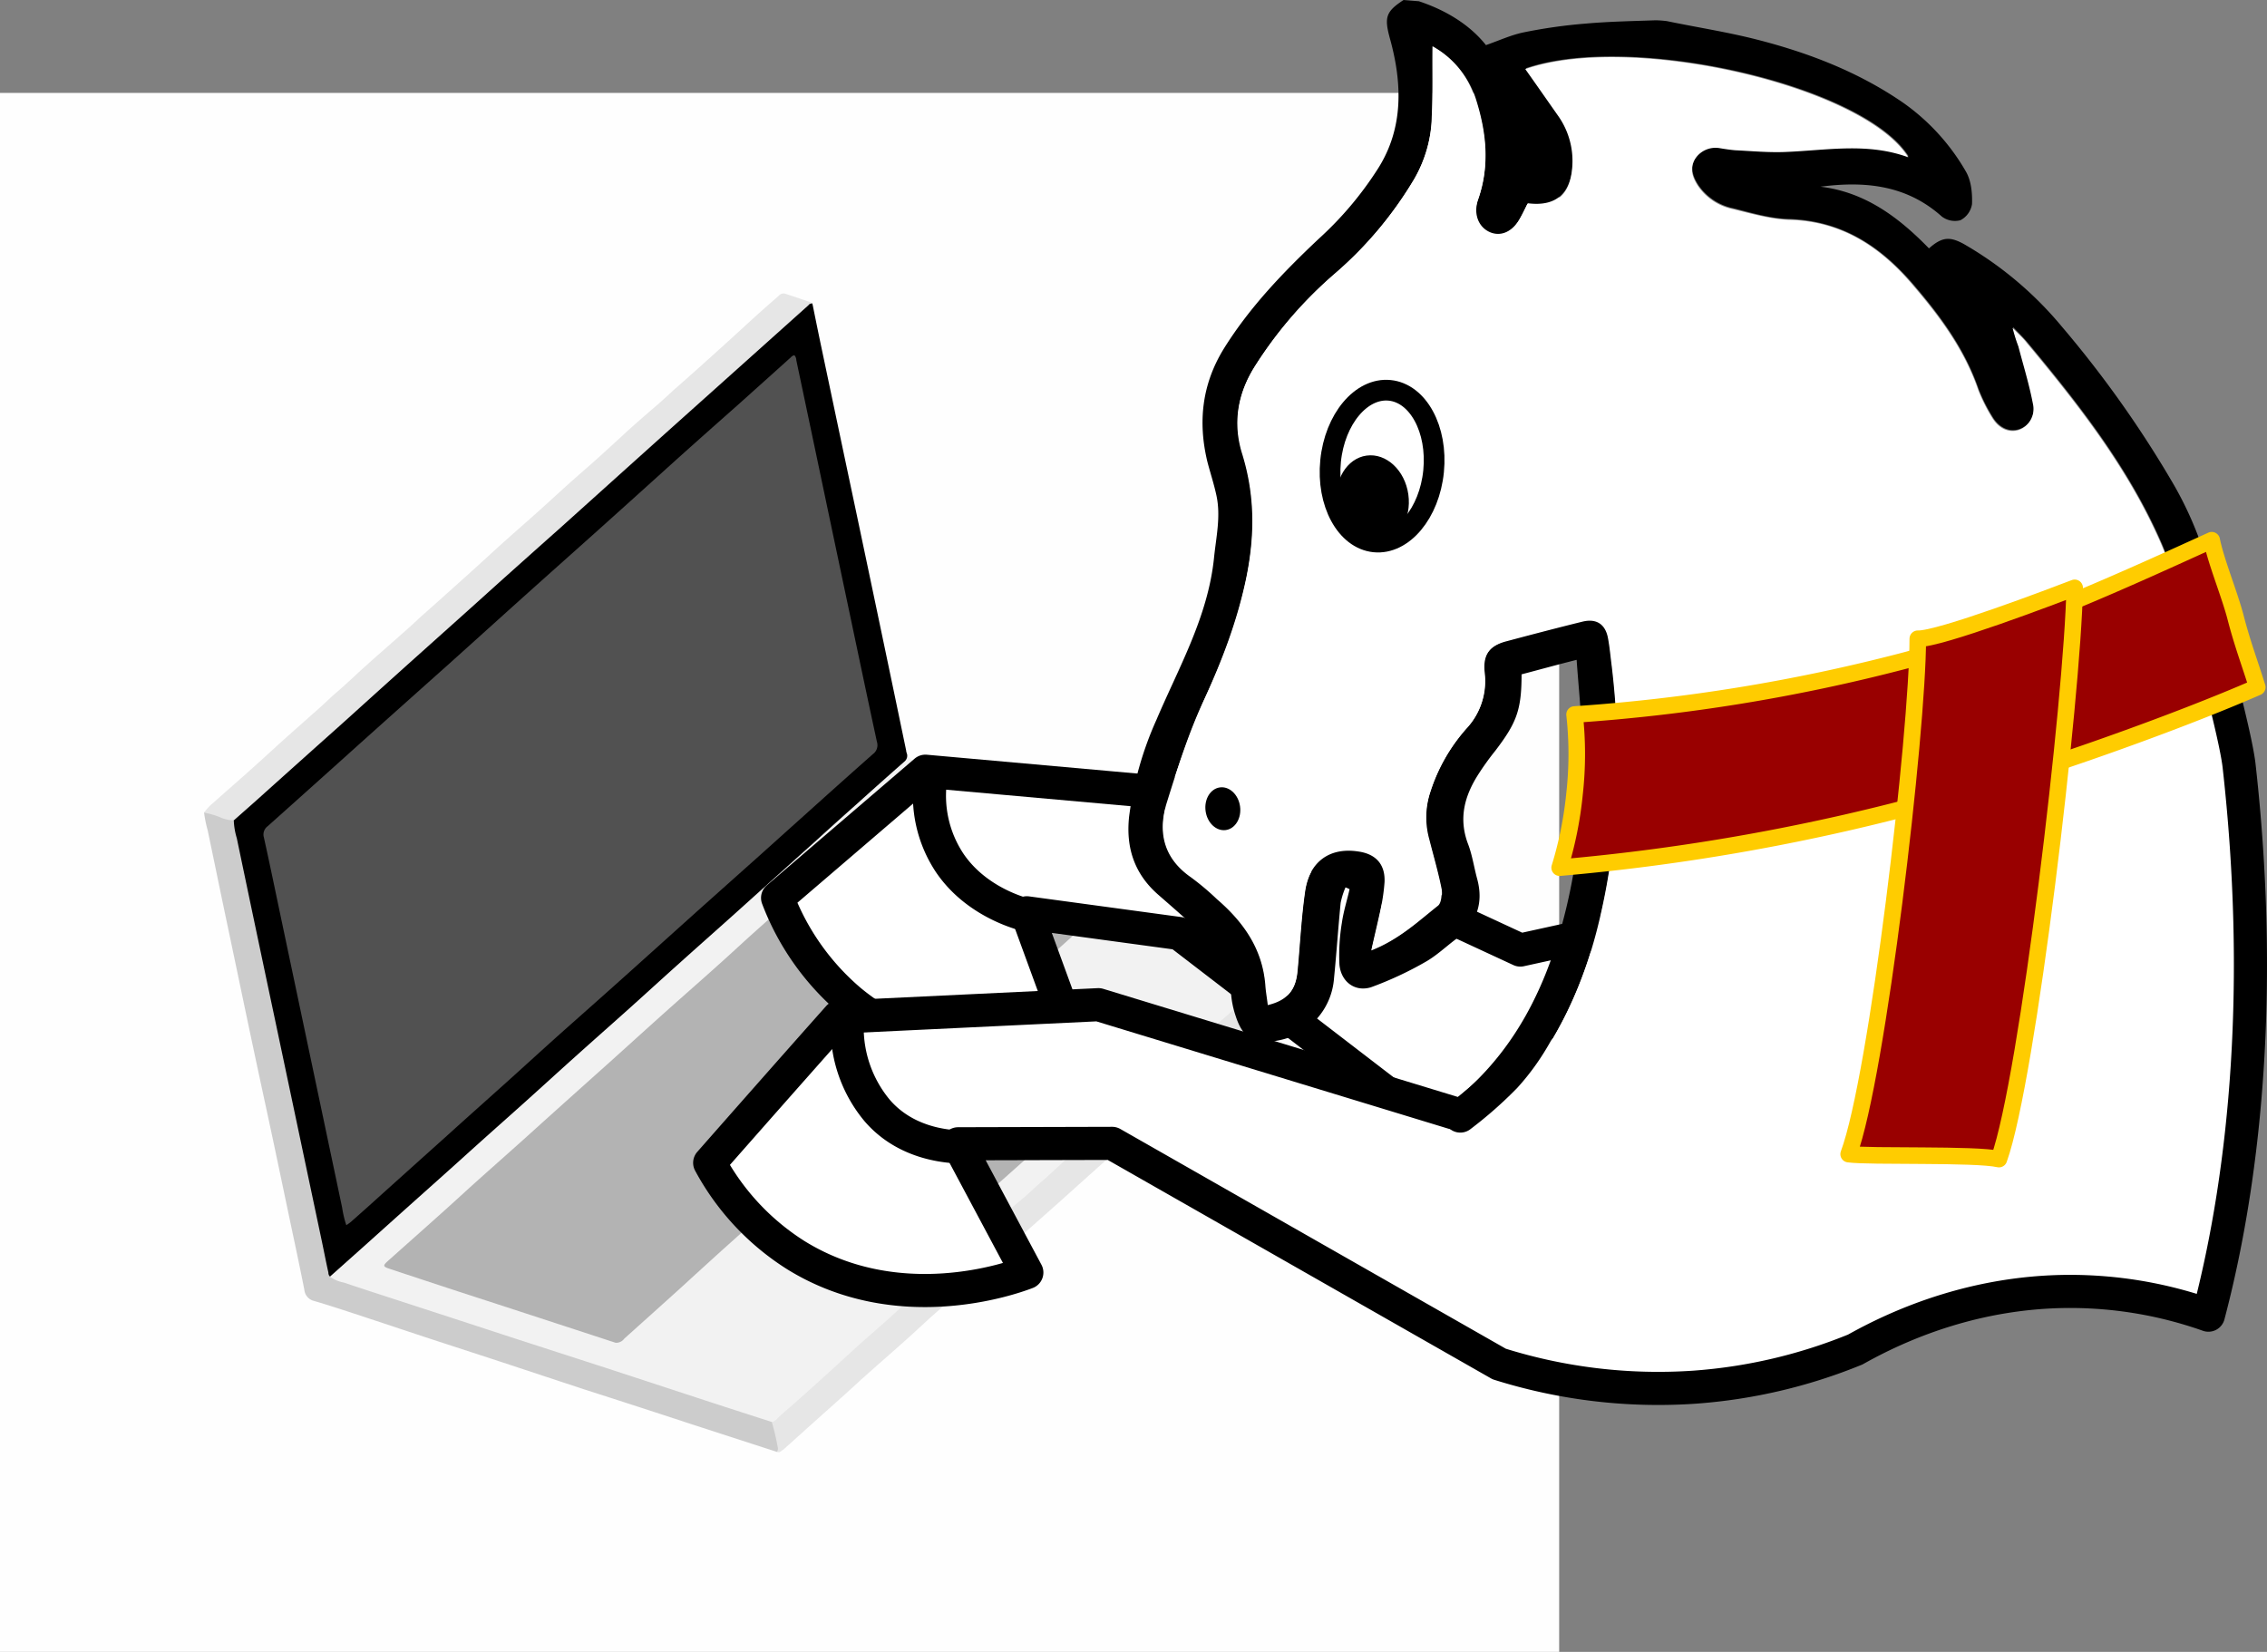 <svg id="Layer_1" data-name="Layer 1" xmlns="http://www.w3.org/2000/svg" viewBox="0 0 547.57 399.04"><rect x="0" y="0" width="547.57" height="399.04" fill="#808080" stroke="none"/><defs><style>.cls-1{fill:#fefefe;}.cls-2{fill:#f2f2f2;}.cls-3{fill:#ccc;}.cls-4{fill:#e6e6e6;}.cls-5{fill:#b3b3b3;}.cls-6{fill:#515151;}.cls-10,.cls-7,.cls-9{fill:#fff;}.cls-10,.cls-7,.cls-8{stroke:#000;}.cls-11,.cls-7,.cls-8{stroke-linecap:round;stroke-linejoin:round;}.cls-7,.cls-8{stroke-width:8px;}.cls-8{fill:none;}.cls-10{stroke-miterlimit:10;stroke-width:5px;}.cls-11{fill:#900;stroke:#fc0;stroke-width:4px;}</style></defs><title>logo</title><g id="laptop"><path class="cls-1" d="M137.68,503.34V126.74h376.6v376.6H137.68Z" transform="translate(-137.68 -104.3)"/><path class="cls-2" d="M356.77,286.48a2.55,2.55,0,0,0,1.77,1.58c3.88,1.24,7.73,2.55,11.62,3.76s7.52,2.53,11.29,3.77c4.81,1.58,9.64,3.11,14.46,4.68,6.85,2.24,13.69,4.51,20.54,6.75,3.43,1.12,6.88,2.16,10.3,3.28,3.92,1.28,7.82,2.62,11.74,3.9q11.91,3.89,23.84,7.75a3,3,0,0,1,1.75,1c-0.87,1.81-2.53,2.9-3.95,4.16q-8.39,7.42-16.67,14.95c-5.66,5.11-11.35,10.19-17,15.29s-11.17,10.06-16.79,15.06c-4.53,4-9,8.12-13.5,12.15-5.49,4.9-11,9.84-16.45,14.73-4.52,4-9,8.11-13.54,12.12-5.79,5.12-11.41,10.42-17.24,15.49-3.5,3-6.93,6.2-10.36,9.32-4.29,3.9-8.67,7.69-12.92,11.63a3.33,3.33,0,0,1-1.72.65c-3.75-.78-7.28-2.24-10.91-3.39-8.81-2.79-17.58-5.73-26.37-8.59-9.19-3-18.36-6.05-27.55-9-11.88-3.84-23.72-7.8-35.6-11.62-1.74-.56-3.5-1-5.19-1.75a1.56,1.56,0,0,1-1.19-1.11,4.64,4.64,0,0,1,1.59-2.43q10.78-9.69,21.57-19.37,9.26-8.33,18.53-16.65,13.79-12.33,27.53-24.71c7.27-6.53,14.51-13.09,21.81-19.58,9-8,17.86-16.07,26.84-24.06,6.4-5.7,12.73-11.47,19.21-17.07C355.09,288.27,355.62,287.06,356.77,286.48Z" transform="translate(-137.68 -104.3)"/><path d="M356.77,286.48a1.83,1.83,0,0,1-.65,1.8q-5.68,5-11.33,10.1-5,4.44-9.89,8.89l-10.12,9.1q-5.17,4.65-10.35,9.31c-4.39,3.93-8.8,7.83-13.18,11.77-3.88,3.48-7.72,7-11.6,10.48-4.35,3.9-8.73,7.76-13.07,11.66-3.88,3.48-7.73,7-11.61,10.49-3.26,2.93-6.54,5.84-9.81,8.76-3.42,3.06-6.82,6.15-10.24,9.21l-9.8,8.76L225,405.89l-7.59,6.77c-1.31,0-1.21-1.12-1.39-1.9-0.93-4.24-1.8-8.49-2.7-12.73-4.82-22.75-9.56-45.52-14.4-68.27q-2.54-12-5-23.93a6.22,6.22,0,0,1-.23-3.09c0.13-1.18,1.1-1.74,1.85-2.42,5-4.63,10.2-9.13,15.28-13.71,5.47-4.93,11-9.82,16.46-14.73q6.49-5.8,12.94-11.63,8.92-8,17.84-16,8-7.23,16.1-14.45l20-17.88q9.1-8.16,18.18-16.35c6.47-5.85,12.95-11.69,19.51-17.43,0.6-.52,1.21-1,2.06-0.49,0.76,3.73,1.51,7.46,2.3,11.18q4.16,19.75,8.34,39.49,4.52,21.43,9,42.86c1,4.8,2,9.6,3,14.4C356.56,285.88,356.68,286.18,356.77,286.48Z" transform="translate(-137.68 -104.3)"/><path class="cls-3" d="M194.15,302.48a17,17,0,0,0,.73,4.31q4.64,22.21,9.35,44.41l11.2,53c0.53,2.5,1,5,1.57,7.51a1.34,1.34,0,0,0,.39,1,8.22,8.22,0,0,0,3.27,1.4c4.56,1.53,9.13,3,13.7,4.49l13.12,4.27,14.75,4.82L284,434.73l25.92,8.49c4.72,1.54,9.44,3.05,14.16,4.58a1.94,1.94,0,0,1,1.23,1.47c0.3,1.36.69,2.69,0.87,4.07,0.09,0.73.09,1.45-.84,1.69L304,448.11Q291.51,444,279,440c-6.06-2-12.11-4-18.16-6S248.6,430,242.49,428c-5.46-1.79-10.91-3.62-16.37-5.42-4.17-1.37-8.33-2.77-12.53-4a3.06,3.06,0,0,1-2.39-2.67c-1.22-6.2-2.56-12.38-3.86-18.56s-2.55-12.17-3.84-18.25c-1.35-6.33-2.73-12.66-4.08-19q-1.89-8.89-3.75-17.78t-3.77-17.94c-1.36-6.49-2.69-13-4.05-19.48a30.88,30.88,0,0,1-.88-4.29,1.24,1.24,0,0,1,.69-0.33A11,11,0,0,1,194.15,302.48Z" transform="translate(-137.68 -104.3)"/><path class="cls-4" d="M194.15,302.48a8.65,8.65,0,0,1-3.46-.82,19.32,19.32,0,0,0-3.73-1.05,12.32,12.32,0,0,1,2.25-2.39c3.46-3.1,7-6.15,10.42-9.25,2.53-2.26,5-4.58,7.54-6.84s5.15-4.58,7.73-6.86c1.29-1.14,2.5-2.37,3.81-3.49,2.58-2.2,5-4.57,7.54-6.83,3.35-3,6.74-5.93,10.09-8.92,1.29-1.15,2.52-2.35,3.82-3.49,4-3.54,8-7.15,12-10.75,2.52-2.27,5-4.59,7.53-6.85s5.17-4.56,7.73-6.85,4.86-4.43,7.31-6.63,4.86-4.27,7.27-6.43c1.91-1.71,3.79-3.44,5.67-5.17,3-2.79,6.15-5.5,9.27-8.19,1.34-1.16,2.61-2.41,3.94-3.58,4-3.49,7.87-7,11.79-10.54,2.6-2.34,5.16-4.73,7.75-7.07,1.78-1.61,3.6-3.18,5.39-4.77a1.52,1.52,0,0,1,1.57-.45c2,0.66,4,1.33,5.94,2a1.68,1.68,0,0,1,.46.4,0.77,0.77,0,0,0-.8.35l-10.49,9.4-12,10.75-11.17,10-11.75,10.56q-7.38,6.64-14.76,13.28c-4,3.55-7.94,7.07-11.91,10.62-3.77,3.37-7.52,6.77-11.29,10.15q-6.7,6-13.4,12-7.33,6.59-14.65,13.21c-3.22,2.9-6.46,5.77-9.68,8.66q-5.07,4.54-10.14,9.09C199.24,298,196.69,300.23,194.15,302.48Z" transform="translate(-137.68 -104.3)"/><path class="cls-4" d="M325.36,455a1.37,1.37,0,0,0,.2-1,60.62,60.62,0,0,0-1.46-6.19,2,2,0,0,0,1-.51c1.09-1.13,2.3-2.12,3.48-3.16q4.35-3.82,8.64-7.72c2.59-2.34,5.15-4.73,7.75-7.07,2.45-2.2,4.95-4.33,7.39-6.53,2.87-2.59,5.67-5.24,8.54-7.83,3.41-3.07,6.9-6.06,10.3-9.15,2.43-2.22,5-4.29,7.35-6.58,2.14-2.06,4.44-4,6.7-5.89,1.19-1,2.29-2.13,3.48-3.16,2.65-2.27,5.17-4.71,7.77-7.05s5.15-4.57,7.73-6.86c1.13-1,2.28-2,3.39-3,3.9-3.62,7.95-7.08,11.87-10.68,2.57-2.37,5.22-4.65,7.78-7,2.4-2.24,4.91-4.37,7.38-6.53,1.14-1,2.21-2.07,3.36-3.06,2.65-2.28,5.17-4.71,7.76-7.05s5.15-4.57,7.72-6.86c1.32-1.18,2.63-2.38,4-3.57l5.62-5a2.39,2.39,0,0,1,1.08-.61c0.37,1.68.71,3.37,1.11,5.05a2.87,2.87,0,0,1-.93,3.1c-2.67,2.34-5.3,4.72-8,7.08-1.25,1.11-2.47,2.25-3.72,3.36-3.71,3.29-7.31,6.71-11,10-4.11,3.63-8.14,7.35-12.25,11s-8.14,7.34-12.25,11c-4.77,4.22-9.51,8.48-14.24,12.74q-4.54,4.08-9.09,8.16c-3.58,3.2-7.19,6.37-10.77,9.57-2.57,2.3-5.08,4.65-7.65,7s-5.08,4.5-7.62,6.75c-1.17,1-2.29,2.13-3.48,3.16-2.57,2.22-5,4.57-7.54,6.84-3.46,3.1-7,6.16-10.43,9.24-1.37,1.21-2.7,2.47-4.05,3.69l-8.4,7.52c-2.33,2.09-4.65,4.2-7,6.29C326.39,454.71,326.08,455.33,325.36,455Z" transform="translate(-137.68 -104.3)"/><path class="cls-5" d="M286.39,428.67l-1.3-.42L267.8,422.6q-9.62-3.14-19.24-6.26-8.42-2.76-16.82-5.55c-1.57-.52-1.61-0.76-0.37-1.88,4.48-4,9-8,13.45-12,2.61-2.33,5.18-4.71,7.78-7.05,3.54-3.17,7.1-6.32,10.64-9.49,2.3-2.05,4.58-4.13,6.87-6.19q7.46-6.7,14.94-13.39c4.85-4.37,9.68-8.76,14.55-13.11,4-3.56,8-7.06,11.95-10.62,2.69-2.4,5.32-4.86,8-7.27,4.4-3.94,8.82-7.85,13.22-11.79,3.73-3.35,7.44-6.72,11.17-10.08l12.93-11.64c0.27-.24.6-0.42,0.86-0.68a1.73,1.73,0,0,1,2-.33c2.27,0.78,4.56,1.53,6.85,2.27,6.51,2.12,13,4.21,19.54,6.34,5.51,1.8,11,3.65,16.53,5.46,3.48,1.14,7,2.26,10.44,3.39,0.4,0.13.8,0.25,1.19,0.4,1,0.4,1.07.59,0.22,1.35q-6.93,6.23-13.89,12.45c-2.37,2.13-4.72,4.28-7.1,6.41l-14.59,13.07L366,358l-9.91,8.9q-5.83,5.23-11.66,10.46c-3.54,3.17-7.1,6.32-10.65,9.48-2.34,2.09-4.65,4.21-7,6.3l-14.7,13.18Q307,410.92,302,415.5q-6.75,6.09-13.52,12.16A2.43,2.43,0,0,1,286.39,428.67Z" transform="translate(-137.68 -104.3)"/><path class="cls-5" d="M373.11,361.26c1.44,0.45,3,.93,4.53,1.43l15.35,5,6,1.93a5.85,5.85,0,0,1,.87.35c0.72,0.37.77,0.59,0.18,1.13q-2.7,2.51-5.44,5-3.9,3.51-7.82,7c-3.74,3.34-7.49,6.67-11.21,10-3.12,2.82-2.27,2.31-5.72,1.21-7.71-2.47-15.41-5-23.11-7.52-0.57-.19-1.43-0.17-1.59-0.83s0.65-1.11,1.13-1.55q6.09-5.53,12.23-11c4.18-3.71,8.38-7.4,12.48-11.2A2.6,2.6,0,0,1,373.11,361.26Z" transform="translate(-137.68 -104.3)"/><path class="cls-6" d="M221.33,400.27a24.09,24.09,0,0,1-1-4.21Q213,361.3,205.66,326.54c-1.4-6.65-2.77-13.31-4.24-19.94a2.49,2.49,0,0,1,.91-2.71q11.57-10.33,23.1-20.71,10.45-9.36,20.91-18.69c5.87-5.27,11.72-10.57,17.59-15.84s12-10.72,18-16.09q9.62-8.64,19.21-17.31c4.86-4.36,9.74-8.69,14.61-13q6.48-5.8,12.94-11.62a1.52,1.52,0,0,1,.86-0.52,1.8,1.8,0,0,1,.47,1.2q3.66,17.33,7.3,34.67,3.18,15.11,6.37,30.22c1.92,9.1,3.83,18.2,5.8,27.29a2.67,2.67,0,0,1-1,3c-4.52,4-9,8-13.45,12l-14.23,12.78L305.9,324.58q-8.27,7.44-16.55,14.88c-4.86,4.36-9.74,8.69-14.6,13s-9.77,8.82-14.66,13.22-9.66,8.63-14.48,13q-9.8,8.79-19.58,17.6c-1.13,1-2.24,2-3.38,3C222.27,399.65,221.83,399.91,221.33,400.27Z" transform="translate(-137.68 -104.3)"/></g><g id="horse"><path class="cls-7" d="M624.1,307.6c-2,5.3,16.7,4,13.1,10.5-4,7.2,6.7,15.4,2.8,20.2l-46.4,78.1-85.7-21-85.4-65.6-36.8-5,12.1,33.1c-4.1.9-32.3,6.7-54.7-11.8a60.89,60.89,0,0,1-17.6-24.9l35.7-30.6,62.6,5.6,81.1,37.6Z" transform="translate(-137.68 -104.3)"/><path class="cls-8" d="M362.5,292.2a29.31,29.31,0,0,0,4.6,20.6c6.6,9.7,17.9,12.5,19.7,12.8" transform="translate(-137.68 -104.3)"/><path d="M540.3,109.4c7.2,1.5,14.4,2.6,21.5,4.4,12.6,3.2,24.6,7.8,35.4,15.2a52,52,0,0,1,15.3,16.7c1.3,2.2,1.6,5.2,1.5,7.9a5.33,5.33,0,0,1-2.8,3.9,5.24,5.24,0,0,1-4.5-.9c-8.5-7.6-18.5-8.6-29.3-7.2,10.8,1.3,18.9,7.4,26.2,14.9,3.3-2.9,5.2-3,9.2-.6a87.54,87.54,0,0,1,22.9,19.5,262.43,262.43,0,0,1,27.1,38.3c9.2,16.1,12.5,33.5,11.4,51.8a117.6,117.6,0,0,1-13,47.8c-1.8,3.4-2.9,4.1-6.5,3.5-19.1-3.2-36.8.8-53.2,10.7a110.41,110.41,0,0,0-17.7,13.5c-18.6,17.2-40.5,26.6-65.4,29.3-4.7.5-9.5,0.5-14.3,0.8a12,12,0,0,0-2,.3c-4.1-.3-8.1-0.6-12.2-1-3.9-3-4-5.5-.2-8.7,1-.9,2-1.7,3-2.6,11.1-10.3,17.7-23.3,21.8-37.6,4.6-15.9,5.9-32.2,5.2-48.6-0.2-5.6-.8-11.2-1.2-17-4.8,1.2-9.1,2.4-13.3,3.5,0,8.6-1.2,11.7-6.3,18.4a65.13,65.13,0,0,0-4.3,6c-3.2,5.1-4.6,10.4-2.4,16.4,1.1,2.8,1.5,5.8,2.3,8.7,1.6,6-.3,10.8-5.2,14.5-2.4,1.8-4.6,3.9-7.2,5.4a84.42,84.42,0,0,1-13.3,6.2c-4,1.2-7.3-1.5-7.6-5.6a48,48,0,0,1,.6-10c0.4-2.8,1.3-5.6,1.9-8.3-0.3-.1-0.7-0.2-1-0.3a18.55,18.55,0,0,0-1.2,3.8c-0.6,6.1-1,12.2-1.6,18.2a16.48,16.48,0,0,1-13.3,15c-5.8,1.2-8.7-.3-10.5-6a22.13,22.13,0,0,1-1.1-5.7,19,19,0,0,0-6.1-13.2c-3.7-3.5-7.6-6.9-11.5-10.3-5.7-5-7.8-11.3-7-18.8a82.42,82.42,0,0,1,6.6-23.4c5.4-12.7,12.4-24.8,13.9-39,0.5-5.1,1.7-10.1.6-15.2-0.6-2.8-1.5-5.5-2.2-8.2-2.3-9.6-1.3-18.7,4-27.3,6.3-10.1,14.4-18.5,23-26.6a83.25,83.25,0,0,0,14.3-17c6.1-9.7,5.8-20.5,2.8-31.3-1.4-5.1-1-6.5,3.3-9.3l3.7,0.3c6.6,2.2,12.3,5.7,16.2,10.6,3.4-1.2,6.2-2.5,9.2-3.1a124.23,124.23,0,0,1,14.9-2.1c5.6-.5,11.3-0.6,16.9-0.8A24.53,24.53,0,0,1,540.3,109.4Zm-56.6,6.1c0,5.7.1,11.2-.1,16.8a32.53,32.53,0,0,1-4.3,15.2,91.86,91.86,0,0,1-19,22.7,101.24,101.24,0,0,0-19.4,22.4c-4.2,6.6-5.4,13.7-3.1,21.1,3.1,10,3.1,19.7,1,30-2.1,10.5-5.8,20.1-10.3,29.7a212.13,212.13,0,0,0-8.9,24.6c-2.2,7.1-.8,13.5,5.8,18a76.91,76.91,0,0,1,6.3,5.3c6.4,5.5,11,12,11.7,20.7,0.1,1.6.4,3.2,0.6,4.9,4.7-1,6.7-3.5,7.1-8.1,0.6-6.3.9-12.7,1.8-19,1-7.4,5.9-11,13-10,4.2,0.6,6.5,3.2,6.3,7.4a45.51,45.51,0,0,1-.9,6.3c-0.6,3.2-1.4,6.4-2.3,10.2,6.6-2.6,11.2-6.9,16.1-10.8,0.8-.6,1-2.6.8-3.8-0.8-4.1-2-8.1-3-12.1a19.6,19.6,0,0,1,.3-11.5,42.3,42.3,0,0,1,8.7-15.3,16.55,16.55,0,0,0,4.4-13.4c-0.5-4.4,1.2-6.6,5.4-7.8,6.1-1.6,12.1-3.2,18.2-4.7,3.5-.9,5.7.6,6.3,4.1,0.4,2.3.6,4.6,0.9,6.8,2.3,20.4,1.8,40.7-2.9,60.7-3.8,15.9-10.3,30.5-21.3,42.7-0.3.4-.5,0.8-0.9,1.4,1,0.1,1.6.2,2.3,0.2a124.81,124.81,0,0,0,37.8-6.3c14.1-4.8,26.2-12.7,36.9-22.9a96,96,0,0,1,29.9-19.5c13.7-5.6,28-8,42.8-6.2,2,0.2,2.9-.4,3.5-2.1,1-2.6,2.3-5.2,3.3-7.8a106.54,106.54,0,0,0,7-41.1c-0.2-10-1.8-19.8-5.8-29-7.9-18.1-19.9-33.4-32.4-48.4-1.1-1.3-2.3-2.4-3.4-3.6a26.45,26.45,0,0,0,1.4,4.5c1.3,4.6,2.6,9.1,3.5,13.8,0.6,3.2-1.1,5.7-3.5,6.4s-4.8-.4-6.4-3.1a40.67,40.67,0,0,1-3.3-6.6c-3.3-9.6-9.1-17.5-15.6-25.1-8-9.4-17.4-15.6-30.2-16-4.5-.1-9.1-1.5-13.5-2.6a13.52,13.52,0,0,1-8.4-5.6c-1.3-2-2.1-4.2-.7-6.5a5.73,5.73,0,0,1,6-2.6c1.2,0.2,2.5.4,3.7,0.5,4.1,0.2,8.3.6,12.4,0.4,9.8-.5,19.6-2.4,29.4,1.3-10.8-17.3-67.1-30.1-92.5-21.3l7.8,11.1a18.07,18.07,0,0,1,3.6,11.2c-0.2,7.7-3.8,11.2-10.9,10.3-0.6,1.2-1.2,2.5-1.9,3.7-1.8,3.2-4.6,4.4-7.2,3.3-2.8-1.2-4.1-4.4-2.9-7.9,2.9-8.3,2-16.4-.6-24.5A22.48,22.48,0,0,0,483.7,115.5Z" transform="translate(-137.68 -104.3)"/><path class="cls-9" d="M483.7,115.5A21.7,21.7,0,0,1,494,128.2c2.6,8,3.6,16.2.6,24.5-1.2,3.4.1,6.7,2.9,7.9,2.6,1.1,5.4-.1,7.2-3.3,0.7-1.2,1.3-2.5,1.9-3.7,7.2,0.9,10.8-2.5,10.9-10.3a18.93,18.93,0,0,0-3.6-11.2c-2.6-3.7-5.1-7.3-7.8-11.1,25.4-8.9,81.7,4,92.5,21.3-9.8-3.6-19.6-1.7-29.4-1.3-4.1.2-8.3-.2-12.4-0.4-1.2-.1-2.5-0.3-3.7-0.5a5.89,5.89,0,0,0-6,2.6c-1.4,2.3-.6,4.5.7,6.5a13.52,13.52,0,0,0,8.4,5.6c4.5,1.1,9,2.4,13.5,2.6,12.8,0.3,22.2,6.5,30.2,16,6.5,7.6,12.3,15.5,15.6,25.1a40.67,40.67,0,0,0,3.3,6.6c1.6,2.7,4,3.8,6.4,3.1a5.38,5.38,0,0,0,3.5-6.4c-0.9-4.7-2.3-9.2-3.5-13.8a40.08,40.08,0,0,1-1.4-4.5c1.1,1.2,2.4,2.3,3.4,3.6,12.5,15,24.5,30.3,32.4,48.4,4,9.2,5.5,19,5.8,29a108.79,108.79,0,0,1-7,41.1c-1,2.6-2.3,5.2-3.3,7.8-0.7,1.8-1.6,2.4-3.5,2.1-14.8-1.8-29.1.6-42.8,6.2a97.14,97.14,0,0,0-29.9,19.5A100.53,100.53,0,0,1,542,364.1a118.47,118.47,0,0,1-37.8,6.3,21.5,21.5,0,0,1-2.3-.2,11.61,11.61,0,0,1,.9-1.4c11-12.3,17.6-26.8,21.3-42.7,4.7-20,5.3-40.3,2.9-60.7-0.3-2.3-.5-4.6-0.9-6.8-0.6-3.5-2.8-5-6.3-4.1-6.1,1.5-12.2,3.1-18.2,4.7-4.3,1.1-6,3.4-5.4,7.8a16.55,16.55,0,0,1-4.4,13.4,43.15,43.15,0,0,0-8.7,15.3,19.6,19.6,0,0,0-.3,11.5c1.1,4,2.2,8,3,12.1,0.2,1.2,0,3.2-.8,3.8-4.9,3.9-9.5,8.2-16.1,10.8,0.8-3.7,1.6-6.9,2.3-10.2a45.51,45.51,0,0,0,.9-6.3c0.2-4.3-2.1-6.8-6.3-7.4-7-1.1-12,2.5-13,10-0.9,6.3-1.2,12.7-1.8,19-0.4,4.6-2.5,7-7.1,8.1-0.2-1.7-.5-3.3-0.6-4.9-0.7-8.7-5.3-15.2-11.7-20.7a63.12,63.12,0,0,0-6.3-5.3c-6.6-4.6-8-10.9-5.8-18,2.6-8.3,5.2-16.7,8.9-24.6,4.4-9.6,8.1-19.2,10.3-29.7,2.1-10.3,2.1-20-1-30-2.3-7.4-1.1-14.5,3.1-21.1a98.7,98.7,0,0,1,19.4-22.4,94.08,94.08,0,0,0,19-22.7,31.09,31.09,0,0,0,4.3-15.2C483.8,126.8,483.6,121.2,483.7,115.5Z" transform="translate(-137.68 -104.3)"/><ellipse class="cls-10" cx="471.55" cy="216.93" rx="18.4" ry="12.5" transform="translate(71.06 560.23) rotate(-84.29)"/><ellipse cx="469.23" cy="224.99" rx="8.7" ry="10.7" transform="translate(-164.34 -37.1) rotate(-7.97)"/><ellipse cx="433.03" cy="299.69" rx="4.2" ry="5.2" transform="translate(-175.04 -41.39) rotate(-7.97)"/><path class="cls-7" d="M488.6,373.1L403,347l-62.8,3c-10.4,11.7-20.8,23.5-31.1,35.2a60,60,0,0,0,20.8,22.3c24.7,15.3,51.9,5.7,55.8,4.2l-16.6-31.1,37.2-.1,93.5,53.3a128.07,128.07,0,0,0,47.1,5.6,126.43,126.43,0,0,0,38.9-9.1c9.8-5.5,30.4-15.3,57.1-13.9a100.2,100.2,0,0,1,28.2,5.6c9.4-35.6,13.2-81.2,7.4-132.8-1.2-10.2-12-47.8-12-47.8" transform="translate(-137.68 -104.3)"/><path class="cls-8" d="M342.3,352.2a31.29,31.29,0,0,0,7.2,20.3c7.6,8.9,18.9,8.8,20.7,8.9" transform="translate(-137.68 -104.3)"/><path class="cls-8" d="M512.7,346c-2.5,5.2-5.4,11.7-11.5,18.4a96.65,96.65,0,0,1-10.8,9.5" transform="translate(-137.68 -104.3)"/><path class="cls-11" d="M518,276.9A427.43,427.43,0,0,0,597.3,264c25.7-6.7,56.3-20.9,74.6-29.2,1,5.1,4.4,13.3,5.8,18.8,1.6,6.2,3.5,11.2,5.2,16.7-19,8.3-52,20.2-77,27.1a506.86,506.86,0,0,1-91.5,16.5A90.84,90.84,0,0,0,518,296,86.48,86.48,0,0,0,518,276.9Z" transform="translate(-137.68 -104.3)"/><path class="cls-11" d="M600.9,258.6c0,22.5-9.7,105.7-16.7,124.5,5.1,0.7,30.7-.1,36.3,1.2,7-19.5,17.8-111.7,18.3-138C634.1,248.1,606.1,258.8,600.9,258.6Z" transform="translate(-137.68 -104.3)"/></g></svg>